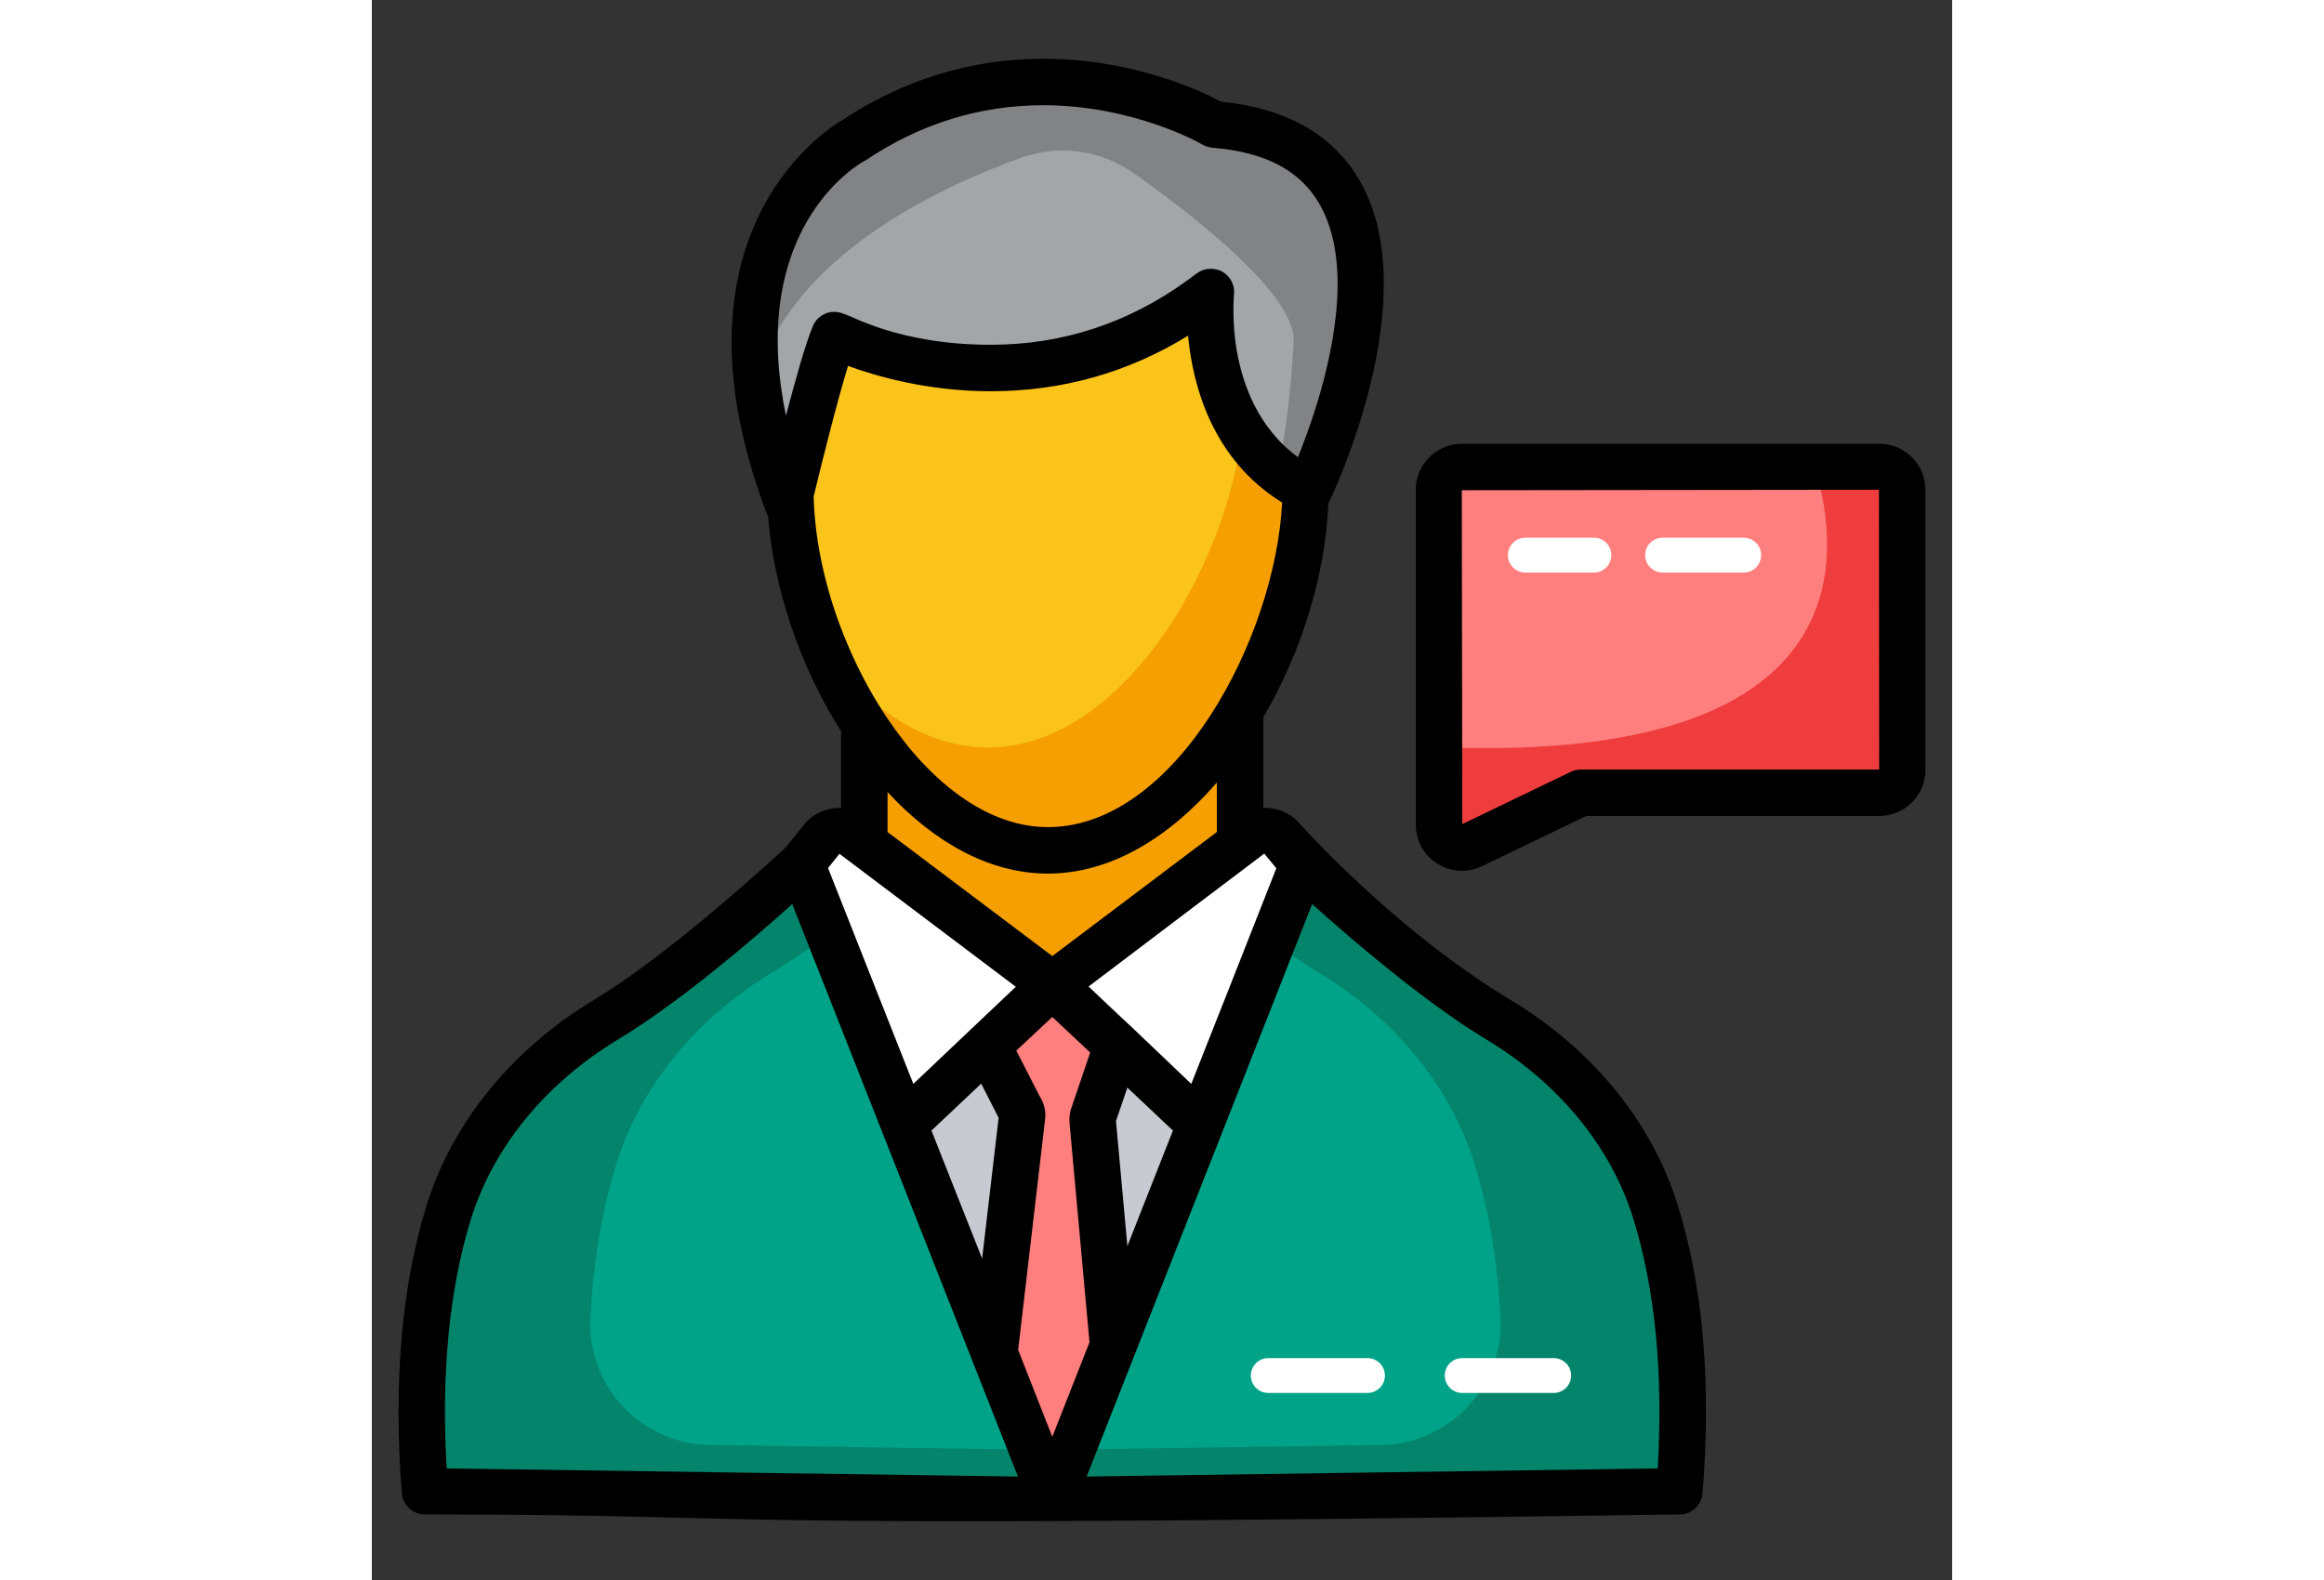 <svg xmlns="http://www.w3.org/2000/svg" enable-background="new 0 0 68 68" viewBox="0 0 68 68" width="100px" id="professor"><rect x="0" y="0" width="68" height="68" fill="#333333" stroke="none"/><path fill="#FF7E7E" d="M65.847,21.079v12.05c0,0.544-0.441,0.985-0.985,0.985H52.021l-4.689,2.26
			c-0.654,0.315-1.412-0.161-1.412-0.887v-1.373v-3.976v-9.059c0-0.544,0.441-0.985,0.985-0.985h17.959
			C65.407,20.095,65.847,20.535,65.847,21.079z"></path><path fill="#EF3D3D" d="M65.849,21.081v12.051c0,0.544-0.441,0.985-0.985,0.985H52.025l-4.693,2.256
			c-0.654,0.314-1.411-0.162-1.411-0.887v-3.328c18.166,0.709,17.349-8.221,16.167-12.061h2.777
			C65.408,20.096,65.849,20.537,65.849,21.081z"></path><polygon fill="#F59F02" points="21.191 28.561 21.191 39.838 29.278 42.392 37.365 39.838 37.365 28.561"></polygon><path fill="#FBC41A" d="M40.177,21.002c0-6.711-4.964-12.151-11.087-12.151s-11.087,5.44-11.087,12.151
				s4.964,15.591,11.087,15.591S40.177,27.713,40.177,21.002z"></path><path fill="#F59F02" d="M40.174,21.008c0,6.708-4.965,15.587-11.084,15.587c-4.041,0-7.586-3.88-9.514-8.44
				c1.893,2.39,4.307,4.018,6.939,4.018c6.12,0,11.084-8.879,11.084-15.587c0-1.466-0.242-2.875-0.67-4.18
				C38.938,14.611,40.174,17.648,40.174,21.008z"></path><path fill="#A3A6A8" d="M19.904,14.419c0,0,8.349,4.21,16.198-1.855c0,0-0.642,6.137,4.21,8.563
				c0,0,7.136-14.842-4.067-15.77c0,0-7.699-4.565-15.556,0.714c0,0-7.207,3.853-2.783,15.627
				C17.905,21.697,19.261,15.917,19.904,14.419z"></path><path fill="#818384" d="M40.312,21.123c-0.508-0.254-0.947-0.543-1.339-0.877c0.577-2.506,0.693-5.6,0.693-5.6
				c0.025-1.984-4.189-5.287-6.885-7.194c-1.419-1.004-3.231-1.245-4.866-0.655
				c-3.647,1.316-9.901,4.288-11.342,9.535c-0.843-7.62,4.11-10.264,4.11-10.264
				c4.168-2.794,8.29-2.829,11.235-2.24c0.162,0.035,0.323,0.069,0.485,0.104c0.554,0.115,1.051,0.266,1.501,0.416
				C35.37,4.831,36.248,5.351,36.248,5.351C47.448,6.286,40.312,21.123,40.312,21.123z"></path><polygon fill="#C7CBD1" points="29.278 42.392 22.906 48.392 29.278 64.564 35.65 48.392"></polygon><path fill="#231F20" d="M29.278,65.064c-0.206,0-0.39-0.126-0.465-0.317L22.441,48.575
			c-0.075-0.19-0.026-0.407,0.123-0.547l6.372-6c0.192-0.181,0.493-0.181,0.685,0.001l6.372,6
			c0.149,0.14,0.197,0.357,0.123,0.547l-6.372,16.172C29.669,64.939,29.484,65.064,29.278,65.064z M23.496,48.524
			l5.783,14.676l5.782-14.676l-5.782-5.445L23.496,48.524z"></path><path fill="#FF7E7E" d="M32.509,64.519L31.017,48.22c-0.008-0.089,0.009-0.179,0.047-0.259l1.022-3.018l-2.808-2.55
		l-2.808,2.55l1.413,2.761c0.077,0.102,0.112,0.229,0.098,0.356l-1.933,16.458H32.509z"></path><path fill="#00A388" d="M18.193,37.192c0,0-4.752,4.486-8.396,6.678c-3.164,1.904-5.681,4.759-6.778,8.285
			c-0.897,2.883-1.442,6.795-1.031,12.026l26.989,0.383L18.193,37.192z"></path><path fill="#03846B" d="M1.99,64.186l26.995,0.381l-0.866-2.182l-13.569-0.194c-2.96-0.042-5.304-2.539-5.146-5.495
			c0.141-2.642,0.561-4.822,1.119-6.608c1.097-3.522,3.614-6.385,6.778-8.279c0.681-0.416,1.409-0.912,2.136-1.443
			l-1.247-3.175c0,0-4.745,4.492-8.394,6.674c-3.164,1.905-5.681,4.769-6.778,8.29
			C2.128,55.042,1.574,58.944,1.99,64.186z"></path><path fill="#FFF" d="M29.278 42.392l6.372 6 4.413-11.201-.887-1.084c-.331-.404-.921-.475-1.338-.161L29.278 42.392zM29.278 42.392l-6.372 6-4.413-11.201.887-1.084c.331-.404.921-.475 1.338-.161L29.278 42.392z"></path><path fill="#00A388" d="M39.774,37.192c0,0,4.752,4.486,8.396,6.678c3.164,1.904,5.681,4.759,6.778,8.285
			c0.897,2.883,1.442,6.795,1.031,12.026l-26.989,0.383L39.774,37.192z"></path><path fill="#03846B" d="M55.979,64.186l-26.995,0.381l0.866-2.182l13.569-0.194c2.96-0.042,5.304-2.539,5.146-5.495
			c-0.141-2.642-0.561-4.822-1.119-6.608c-1.097-3.522-3.614-6.385-6.778-8.279c-0.681-0.416-1.409-0.912-2.136-1.443
			l1.247-3.175c0,0,4.745,4.492,8.394,6.674c3.164,1.905,5.681,4.769,6.778,8.29
			C55.841,55.042,56.395,58.944,55.979,64.186z"></path><path d="M48.97,43.018c-4.992-3.014-8.92-7.447-9.02-7.54c-0.39-0.48-0.99-0.73-1.59-0.71v-3.9c1.64-2.8,2.68-6.13,2.8-9.23
			c0.02-0.02,0.04-0.05,0.05-0.08c0.17-0.35,4.16-8.78,1.31-13.76c-1.14-1.99-3.15-3.14-5.98-3.42c-0.79-0.43-3.75-1.85-7.65-1.85
			c-3.12,0-6.06,0.91-8.74,2.7c-0.76,0.46-7.63,4.99-3.18,16.82c0.02,0.05,0.04,0.1,0.08,0.15c0.24,3.16,1.39,6.51,3.14,9.27v3.3
			c-0.6-0.01-1.2,0.23-1.58,0.71l-0.8,0.99c0,0,0,0-0.02,0.02c-2.243,2.063-5.604,4.954-8.21,6.53
			c-3.54,2.13-6.1,5.27-7.22,8.84c-1.08,3.49-1.44,7.66-1.07,12.4c0.04,0.52,0.47,0.92,0.98,0.92
			c16.833,0.013,8.567,0.657,54.01,0c0.52,0,0.94-0.4,0.98-0.92c0.38-4.74,0.02-8.91-1.07-12.4
			C55.08,48.288,52.52,45.148,48.97,43.018z M38.4,36.738l0.52,0.63c-2.912,7.408-1.128,2.861-3.66,9.28
			c-9.551-9.1,1.363,1.288-4.42-4.19c12.907-9.774-0.918,0.694,7.52-5.69L38.4,36.738z M29.28,61.838l-1.47-3.74
			l1.16-9.93c0.04-0.34-0.04-0.69-0.23-0.98l-1.01-1.97l1.55-1.45l1.63,1.53l-0.78,2.3c-0.09,0.22-0.13,0.46-0.11,0.71l0.86,9.46
			L29.28,61.838z M26.22,46.638l0.75,1.47l-0.71,6.06l-2.18-5.51L26.22,46.638z M32.02,48.248l0.49-1.44l1.96,1.85
			l-1.96,4.97L32.02,48.248z M21.16,6.948c0.03-0.01,0.06-0.03,0.09-0.05c2.34-1.57,4.91-2.37,7.64-2.37
			c3.91,0,6.82,1.67,6.84,1.69c0.13,0.08,0.28,0.12,0.43,0.14c2.28,0.18,3.79,0.98,4.62,2.43c1.34,2.34,0.7,5.9-0.09,8.52
			c-0.29,0.95-0.6,1.77-0.84,2.37c-0.32-0.24-0.61-0.49-0.86-0.77c-1.35-1.46-1.77-3.35-1.88-4.67
			c-0.07-0.88-0.02-1.5-0.01-1.57c0.04-0.4-0.16-0.78-0.51-0.98c-0.15-0.08-0.32-0.12-0.49-0.12c-0.447,0-0.636,0.238-1,0.49
			c-2.54,1.85-5.39,2.78-8.47,2.78c-3.997,0-6.079-1.31-6.28-1.31c-0.24-0.12-0.53-0.14-0.79-0.05
			c-0.26,0.1-0.47,0.29-0.58,0.55c-0.31,0.73-0.76,2.33-1.16,3.86c-0.08-0.37-0.14-0.73-0.19-1.07
			C16.57,9.578,20.94,7.068,21.16,6.948z M19.01,21.388c0-0.01,0-0.01,0-0.02c0.36-1.49,1.01-4.09,1.48-5.62
			c1.23,0.45,3.44,1.09,6.14,1.09c3.06,0,5.91-0.8,8.49-2.39c0.2,2.09,1.01,5.3,4.05,7.18
			c-0.296,5.838-4.595,13.97-10.08,13.97c-2.6,0-5.06-1.93-6.9-4.67c-0.64-0.95-1.21-2-1.68-3.1
			C19.61,25.748,19.07,23.488,19.01,21.388z M29.09,37.598c2.7,0,5.23-1.56,7.27-3.92v2.13l-7.08,5.34l-7.09-5.34v-1.72
			C24.16,36.218,26.55,37.598,29.09,37.598z M20.12,36.748l0.07,0.05c0.1,0.075,7.621,5.746,7.52,5.67
			c-0.1,0.095-4.51,4.275-4.41,4.18c-7.296-18.462,0.823,2.084-3.67-9.29L20.12,36.748z M3.22,63.198
			c-0.24-4.11,0.11-7.72,1.05-10.75c0.97-3.1,3.22-5.84,6.34-7.72c2.66-1.61,5.84-4.34,7.48-5.82
			c2.212,5.6,7.741,19.631,9.7,24.61l0.01,0.03C-5.884,63.068,5.734,63.233,3.22,63.198z M55.33,63.198
			c-2.512,0.036,9.101-0.13-24.57,0.35l0.01-0.03c0.055-0.139,9.626-24.446,9.69-24.61c1.63,1.47,4.82,4.21,7.48,5.82
			c3.13,1.88,5.38,4.62,6.34,7.72C55.22,55.478,55.57,59.088,55.33,63.198z"></path><path d="M64.86,19.098h-17.96c-1.09,0-1.98,0.89-1.98,1.98v14.41c0,0.54,0.21,1.05,0.6,1.43c0.38,0.36,0.87,0.56,1.38,0.56
			c0.3,0,0.59-0.07,0.87-0.2l4.48-2.16h12.61c1.1,0,1.99-0.89,1.99-1.99v-12.05C66.85,19.988,65.96,19.098,64.86,19.098z
			 M52.02,33.118c-0.15,0-0.3,0.03-0.43,0.1l-4.67,2.25l-0.02-14.37l17.95-0.02l0.01,12.04H52.02z"></path><path fill="#FFF" d="M52.587 24.642h-2.954c-.414 0-.75-.336-.75-.75s.336-.75.75-.75h2.954c.414 0 .75.336.75.75S53.001 24.642 52.587 24.642zM59.032 24.642h-3.492c-.414 0-.75-.336-.75-.75s.336-.75.75-.75h3.492c.414 0 .75.336.75.75S59.446 24.642 59.032 24.642zM42.842 59.95h-4.269c-.414 0-.75-.336-.75-.75s.336-.75.75-.75h4.269c.414 0 .75.336.75.75S43.256 59.95 42.842 59.95z"></path><g><path fill="#FFF" d="M50.855,59.95h-3.938c-0.414,0-0.75-0.336-0.75-0.75s0.336-0.75,0.75-0.75h3.938
			c0.414,0,0.75,0.336,0.75,0.75S51.269,59.95,50.855,59.95z"></path></g></svg>